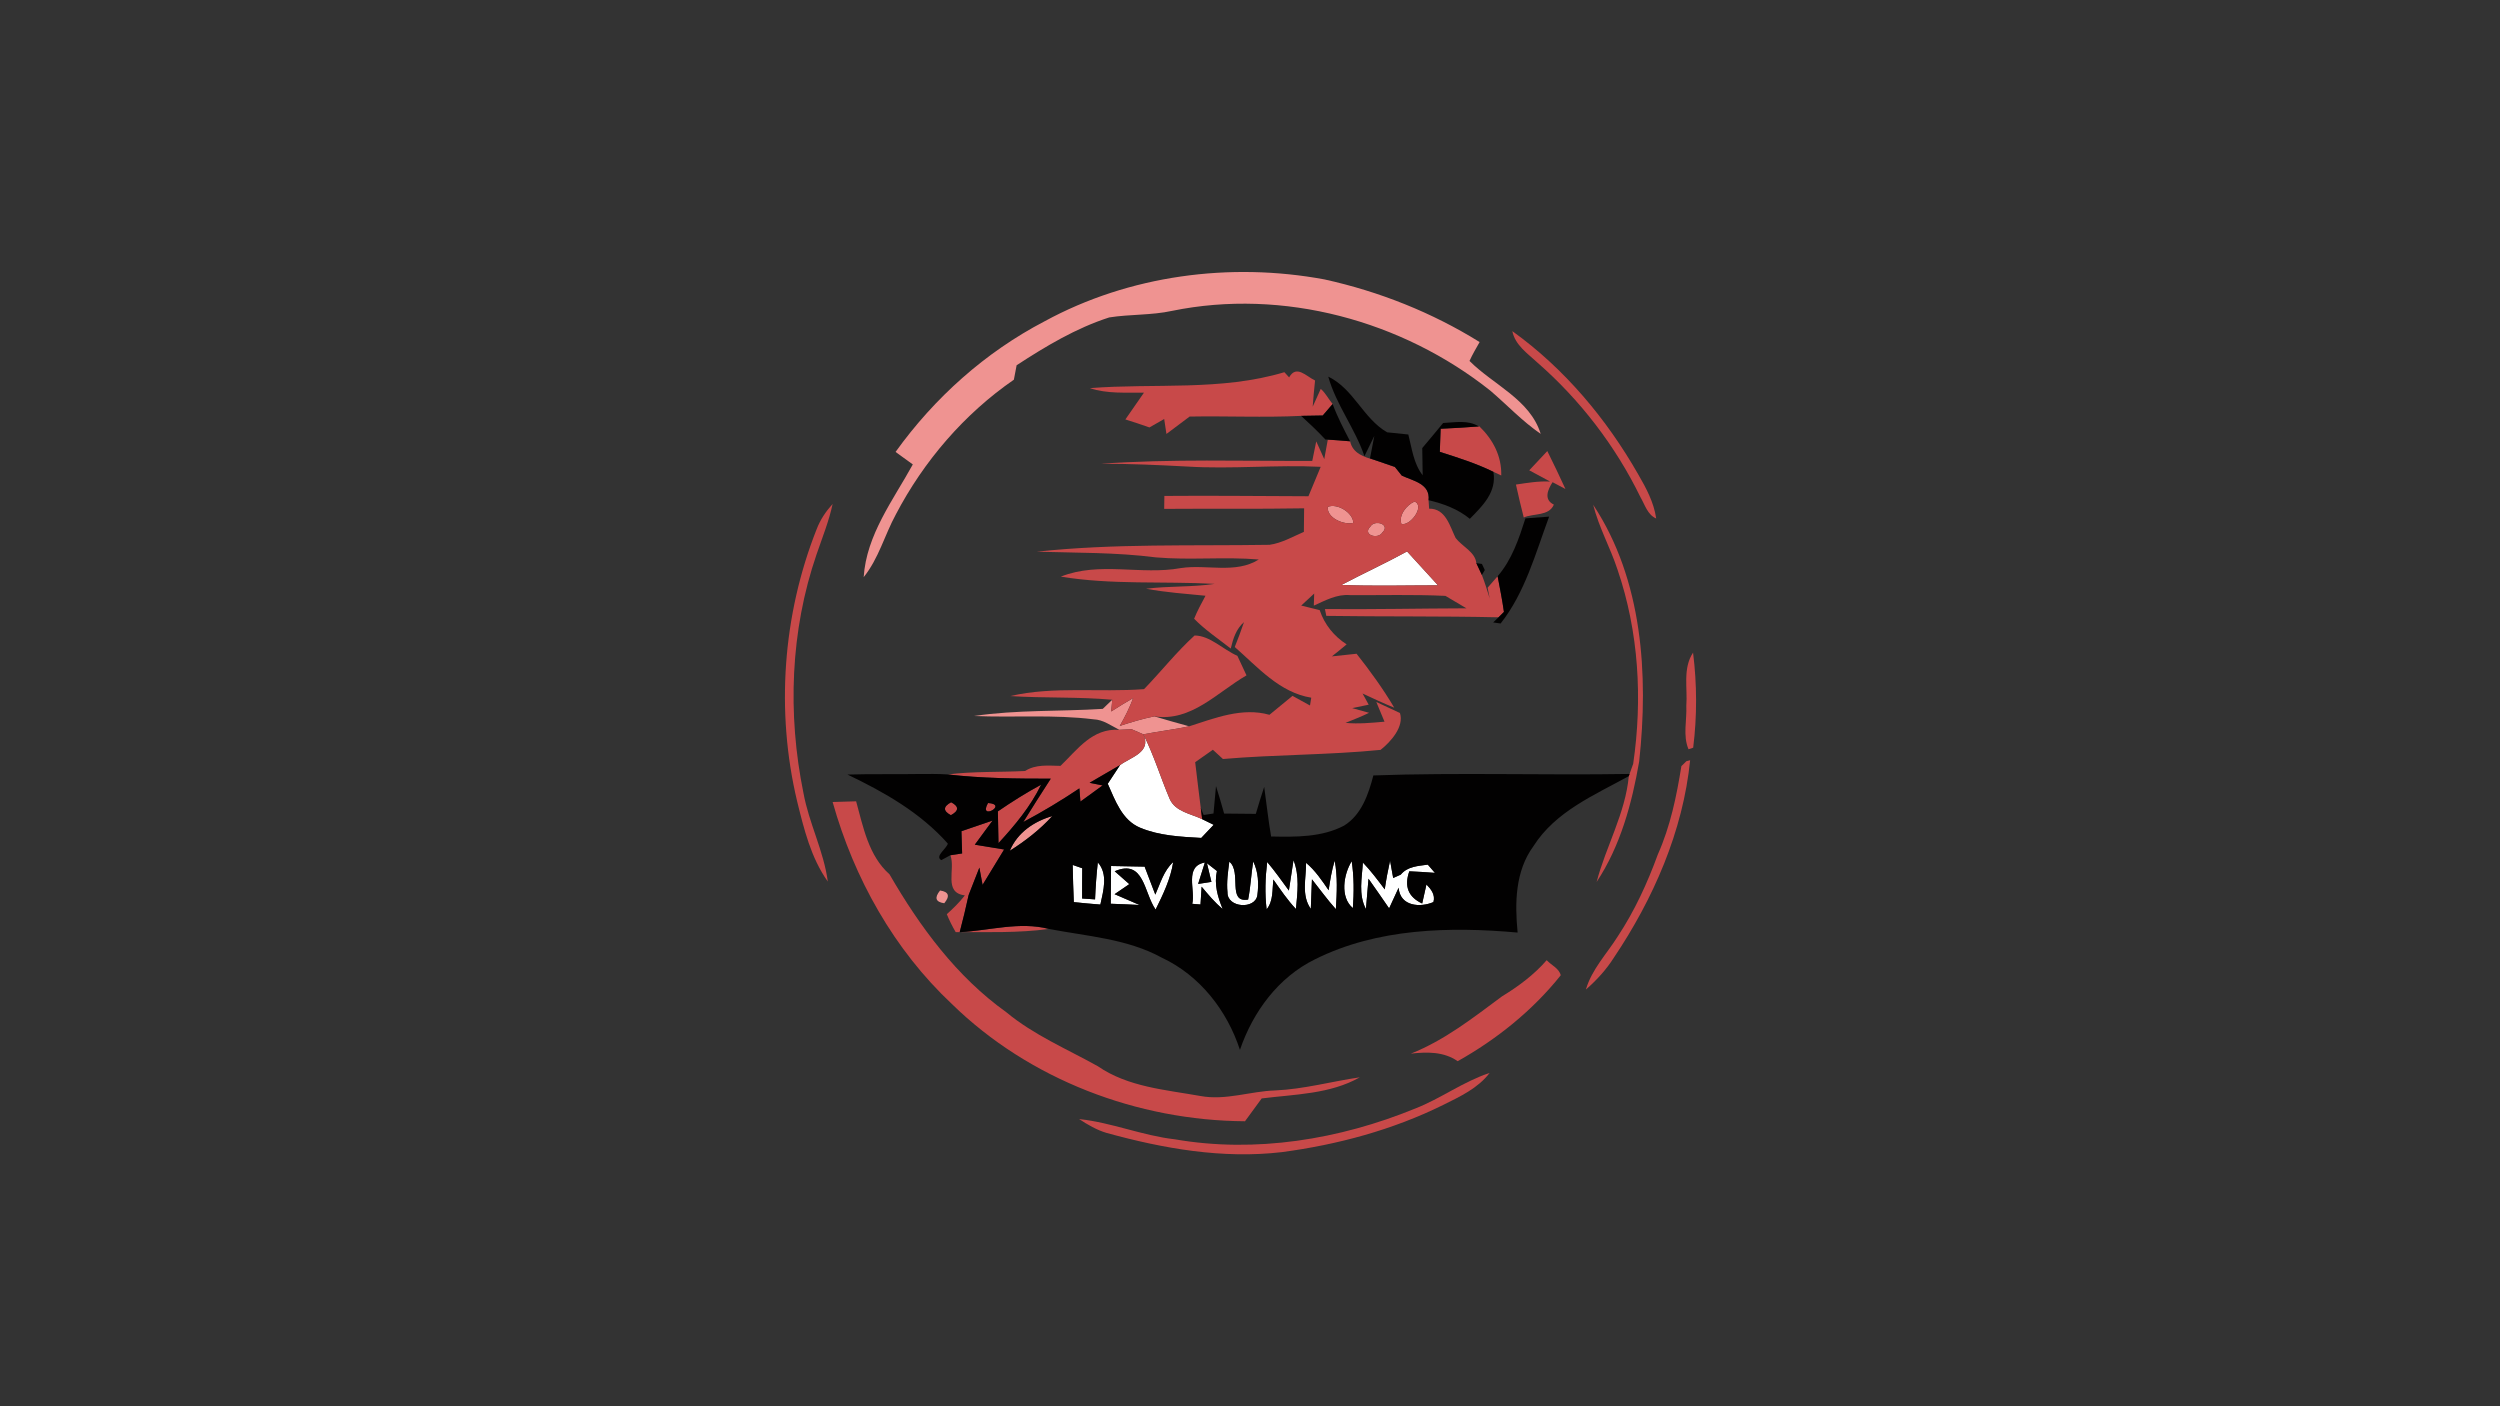 <?xml version="1.0" encoding="UTF-8" ?>
<!DOCTYPE svg PUBLIC "-//W3C//DTD SVG 1.1//EN" "http://www.w3.org/Graphics/SVG/1.1/DTD/svg11.dtd">
<svg width="400pt" height="225pt" viewBox="0 0 400 225" version="1.1" xmlns="http://www.w3.org/2000/svg">
<rect x="0" y="0" width="400" height="225" fill="#333333" stroke="none"/>
<g id="#ffffffff">
<path fill="#ffffff" opacity="1.00" d=" M 214.63 93.59 C 218.10 91.76 221.68 90.12 225.13 88.23 C 226.78 90.03 228.42 91.85 230.08 93.65 C 224.93 93.65 219.77 93.80 214.63 93.59 Z" />
<path fill="#ffffff" opacity="1.00" d=" M 182.93 117.49 C 184.63 120.82 185.69 124.42 187.16 127.85 C 188.07 129.88 190.56 130.20 192.35 131.07 C 192.81 131.30 193.73 131.75 194.19 131.97 C 193.69 132.50 192.70 133.54 192.20 134.07 C 188.92 133.88 185.51 133.73 182.43 132.44 C 179.52 131.24 178.42 128.04 177.24 125.40 C 177.90 124.40 178.56 123.41 179.21 122.41 C 180.95 121.13 184.30 120.34 182.93 117.49 Z" />
<path fill="#ffffff" opacity="1.00" d=" M 171.63 138.39 C 172.02 138.52 172.78 138.79 173.16 138.92 C 173.15 140.54 173.13 142.15 173.14 143.76 L 175.21 143.90 C 175.29 141.92 175.43 139.95 175.65 137.98 C 177.33 139.87 176.53 142.53 176.06 144.73 C 174.64 144.62 173.22 144.49 171.81 144.34 C 171.72 142.35 171.67 140.37 171.63 138.39 Z" />
<path fill="#ffffff" opacity="1.00" d=" M 177.77 138.56 C 179.56 138.59 181.35 138.64 183.14 138.66 C 183.71 140.15 184.27 141.64 184.85 143.14 C 185.65 141.33 186.20 139.30 187.71 137.93 C 187.30 140.63 186.09 143.11 184.90 145.53 C 183.01 142.88 183.09 137.36 178.35 139.40 C 178.93 139.92 180.11 140.95 180.69 141.46 C 180.10 141.86 178.92 142.67 178.33 143.07 C 179.33 143.51 181.34 144.37 182.34 144.80 C 180.80 144.72 179.26 144.65 177.72 144.60 C 177.75 142.59 177.76 140.57 177.77 138.56 Z" />
<path fill="#ffffff" opacity="1.00" d=" M 196.69 137.86 C 198.73 139.53 196.29 144.50 199.70 143.93 C 200.10 141.91 200.19 139.85 200.51 137.82 C 201.34 139.50 201.42 141.39 201.18 143.23 C 200.84 145.55 196.34 145.26 196.40 142.79 C 196.23 141.14 196.48 139.49 196.69 137.86 Z" />
<path fill="#ffffff" opacity="1.00" d=" M 202.75 137.92 C 203.99 139.38 205.09 140.95 206.22 142.49 C 206.41 141.28 206.78 138.85 206.96 137.63 C 207.96 140.13 207.59 142.84 207.35 145.44 C 205.98 144.00 204.87 142.34 203.73 140.72 C 203.55 142.34 203.76 144.14 202.66 145.50 C 202.36 142.98 202.44 140.43 202.75 137.92 Z" />
<path fill="#ffffff" opacity="1.00" d=" M 212.58 142.44 C 212.82 140.84 213.07 139.25 213.55 137.70 C 214.03 140.26 213.90 142.88 213.74 145.47 C 212.37 143.95 211.18 142.29 209.91 140.69 C 209.87 141.87 209.78 144.24 209.73 145.42 C 208.17 143.24 209.00 140.49 208.97 138.05 C 210.44 139.28 211.51 140.87 212.58 142.44 Z" />
<path fill="#ffffff" opacity="1.00" d=" M 216.46 145.30 C 214.37 143.54 214.96 139.92 216.27 137.79 C 216.65 140.27 216.64 142.79 216.46 145.30 Z" />
<path fill="#ffffff" opacity="1.00" d=" M 222.41 137.70 C 222.54 138.39 222.78 139.79 222.91 140.48 C 223.21 140.35 223.82 140.08 224.12 139.94 C 225.20 138.61 226.90 138.56 228.45 138.34 C 228.73 138.67 229.31 139.33 229.59 139.66 C 228.22 139.55 226.86 139.47 225.49 139.41 C 224.64 141.81 225.32 143.52 227.55 144.56 C 227.72 143.80 228.06 142.27 228.23 141.51 C 228.98 142.28 229.68 143.17 229.35 144.33 C 227.25 145.24 224.01 145.04 223.78 142.04 C 223.27 143.14 222.76 144.24 222.26 145.34 C 221.16 143.76 220.08 142.16 218.96 140.60 C 218.86 141.81 218.65 144.24 218.55 145.45 C 217.31 143.13 217.92 140.48 218.06 138.00 C 219.34 139.33 220.45 140.82 221.56 142.30 C 221.78 140.75 222.07 139.22 222.41 137.70 Z" />
<path fill="#ffffff" opacity="1.00" d=" M 190.76 144.61 C 191.30 142.41 189.45 138.59 192.78 138.00 C 192.51 138.85 191.97 140.57 191.70 141.43 C 192.23 141.35 193.30 141.18 193.83 141.10 C 193.65 140.35 193.29 138.86 193.11 138.11 C 193.51 138.42 194.31 139.05 194.71 139.36 C 194.24 141.49 194.82 143.48 195.63 145.44 C 194.35 144.40 193.31 143.12 192.26 141.87 C 192.22 142.58 192.13 144.01 192.08 144.72 L 190.76 144.61 Z" />
</g>
<g id="#ef9391ff">
<path fill="#ef9391" opacity="1.00" d=" M 167.13 51.41 C 180.67 44.03 196.83 41.90 211.93 44.71 C 220.68 46.64 229.12 49.99 236.74 54.73 C 236.18 55.72 235.59 56.71 235.12 57.75 C 238.92 61.57 244.82 63.92 246.51 69.42 C 243.58 67.41 241.15 64.81 238.46 62.51 C 224.34 51.29 205.30 46.10 187.52 49.74 C 184.21 50.46 180.80 50.26 177.47 50.79 C 172.16 52.50 167.32 55.40 162.66 58.44 C 162.55 59.01 162.33 60.17 162.22 60.75 C 154.28 66.23 147.81 73.76 143.34 82.30 C 141.54 85.60 140.59 89.37 138.19 92.34 C 138.62 85.59 142.90 80.03 146.05 74.31 C 145.13 73.64 144.21 72.98 143.29 72.31 C 149.51 63.64 157.65 56.35 167.13 51.41 Z" />
<path fill="#ef9391" opacity="1.00" d=" M 226.34 80.24 C 228.02 80.97 225.67 84.17 224.23 83.84 C 223.73 82.44 225.07 80.78 226.34 80.24 Z" />
<path fill="#ef9391" opacity="1.00" d=" M 212.45 81.10 C 213.97 80.47 216.50 82.05 216.53 83.66 C 215.03 84.04 212.25 82.87 212.45 81.10 Z" />
<path fill="#ef9391" opacity="1.00" d=" M 219.26 84.25 C 219.95 83.08 222.54 83.88 221.18 85.20 C 220.48 86.36 217.91 85.59 219.26 84.25 Z" />
<path fill="#ef9391" opacity="1.00" d=" M 177.96 111.96 C 177.92 112.43 177.83 113.37 177.79 113.84 C 178.95 113.10 180.11 112.37 181.31 111.69 C 180.73 113.24 179.99 114.72 179.16 116.15 C 180.98 115.56 182.82 114.99 184.70 114.62 C 186.55 115.17 188.40 115.70 190.27 116.21 C 187.84 116.73 185.37 117.01 182.93 117.49 C 182.47 117.28 181.54 116.88 181.07 116.68 C 180.58 116.70 179.59 116.75 179.09 116.77 C 177.77 116.11 176.51 115.14 174.97 115.09 C 168.62 114.30 162.21 114.83 155.84 114.56 C 162.67 113.55 169.60 113.85 176.44 113.42 C 176.82 113.06 177.58 112.33 177.96 111.96 Z" />
<path fill="#ef9391" opacity="1.00" d=" M 161.56 136.13 C 162.78 133.22 165.42 131.42 168.37 130.57 C 166.38 132.75 164.05 134.56 161.56 136.13 Z" />
<path fill="#ef9391" opacity="1.00" d=" M 150.41 142.48 C 151.81 142.69 152.03 143.37 151.08 144.52 C 149.69 144.32 149.47 143.64 150.41 142.48 Z" />
</g>
<g id="#c84949ff">
<path fill="#c84949" opacity="1.00" d=" M 241.97 52.98 C 250.30 58.96 257.04 67.01 262.11 75.89 C 263.39 78.10 264.63 80.40 264.99 82.96 C 263.59 82.35 263.19 80.77 262.48 79.56 C 258.49 71.37 252.83 63.99 245.96 57.99 C 244.39 56.53 242.43 55.23 241.97 52.98 Z" />
<path fill="#c84949" opacity="1.00" d=" M 174.38 62.10 C 184.73 61.29 195.40 62.59 205.50 59.55 C 205.69 59.76 206.07 60.17 206.26 60.38 C 207.42 58.30 209.00 60.22 210.41 60.88 C 210.26 62.27 210.13 63.67 210.03 65.07 C 210.46 64.12 210.89 63.17 211.32 62.22 C 212.10 62.89 212.56 63.86 213.22 64.64 C 212.82 65.10 212.03 66.02 211.64 66.48 C 210.49 66.49 209.33 66.51 208.18 66.54 C 202.23 66.83 196.28 66.54 190.34 66.65 C 189.10 67.59 187.87 68.51 186.63 69.43 C 186.54 68.84 186.36 67.64 186.27 67.04 C 185.68 67.37 184.50 68.05 183.91 68.39 C 182.63 67.94 181.35 67.51 180.06 67.11 C 181.05 65.68 182.05 64.26 183.03 62.83 C 180.13 62.78 177.17 63.04 174.38 62.10 Z" />
<path fill="#c84949" opacity="1.00" d=" M 236.62 68.23 L 236.70 68.22 C 238.88 70.33 240.28 72.98 240.20 76.08 L 238.94 75.49 C 236.20 74.15 233.28 73.22 230.37 72.30 C 230.40 71.38 230.47 69.53 230.50 68.60 C 232.54 68.50 234.58 68.40 236.62 68.23 Z" />
<path fill="#c84949" opacity="1.00" d=" M 209.96 73.75 C 210.17 72.71 210.38 71.67 210.60 70.62 C 210.92 71.33 211.56 72.75 211.88 73.46 C 212.02 72.68 212.31 71.12 212.45 70.34 C 213.64 70.41 214.83 70.50 216.02 70.61 C 216.43 72.55 218.25 73.13 219.92 73.59 C 221.00 73.97 222.09 74.34 223.18 74.71 C 223.46 75.05 224.01 75.75 224.29 76.10 C 226.15 76.96 228.86 77.40 228.57 80.03 C 228.59 80.37 228.64 81.05 228.66 81.39 C 231.32 81.34 231.97 84.19 232.90 86.08 C 233.93 87.43 236.05 88.32 236.21 90.10 C 236.43 90.57 236.88 91.53 237.10 92.00 C 237.58 93.22 237.96 94.49 238.35 95.74 C 238.27 95.32 238.10 94.46 238.02 94.03 C 238.42 93.57 239.22 92.66 239.62 92.20 C 239.98 94.10 240.36 95.99 240.63 97.91 C 240.41 98.13 239.97 98.56 239.76 98.77 C 230.57 98.56 221.39 98.68 212.21 98.54 C 212.15 98.27 212.04 97.72 211.99 97.45 C 219.53 97.52 227.08 97.35 234.63 97.33 C 233.79 96.84 232.11 95.84 231.27 95.34 C 226.18 95.10 221.09 95.25 216.01 95.22 C 213.92 95.03 212.05 96.07 210.21 96.90 C 210.23 96.42 210.26 95.46 210.27 94.97 C 209.58 95.61 208.88 96.25 208.19 96.89 C 209.17 97.13 210.16 97.37 211.15 97.62 C 211.91 99.91 213.43 101.79 215.46 103.10 C 214.69 103.76 213.89 104.39 213.10 105.02 C 214.41 104.88 215.73 104.73 217.05 104.60 C 219.22 107.35 221.29 110.20 223.08 113.23 C 221.36 112.53 219.69 111.75 218.01 110.96 C 218.26 111.41 218.75 112.30 218.99 112.75 C 218.33 112.89 217.01 113.16 216.35 113.30 L 219.05 114.05 C 217.82 114.66 216.54 115.14 215.28 115.66 C 217.36 115.86 219.44 115.65 221.52 115.47 C 221.19 114.68 220.54 113.11 220.21 112.32 C 221.16 112.76 223.05 113.64 223.99 114.08 C 224.69 116.24 222.56 118.66 220.89 119.98 C 212.52 120.81 204.06 120.72 195.67 121.44 C 195.27 121.07 194.46 120.33 194.06 119.96 C 193.12 120.62 192.18 121.29 191.23 121.95 C 191.53 124.39 191.80 126.83 192.12 129.27 C 192.17 129.72 192.29 130.62 192.35 131.07 C 190.56 130.20 188.07 129.88 187.16 127.85 C 185.69 124.42 184.63 120.82 182.93 117.49 C 185.37 117.01 187.84 116.73 190.27 116.21 C 194.36 114.90 198.79 113.13 203.11 114.37 C 204.33 113.35 205.56 112.34 206.80 111.34 C 207.73 111.85 208.66 112.36 209.60 112.88 C 209.65 112.57 209.75 111.94 209.80 111.63 C 204.71 110.80 201.24 106.74 197.56 103.52 C 198.09 102.21 198.58 100.88 199.04 99.54 C 197.77 100.63 197.29 102.21 196.92 103.77 C 194.94 102.21 192.82 100.80 191.06 99.00 C 191.57 97.72 192.24 96.53 192.88 95.32 C 189.70 95.01 186.51 94.78 183.37 94.20 C 187.02 93.74 190.72 93.96 194.36 93.42 C 186.15 92.97 177.86 93.60 169.73 92.26 C 175.95 89.79 182.54 92.06 188.95 90.89 C 193.06 90.26 197.69 91.86 201.41 89.52 C 195.93 89.05 190.42 89.66 184.94 89.18 C 178.62 88.37 172.24 88.46 165.88 88.27 C 178.23 86.94 190.72 87.37 203.13 87.17 C 205.08 86.89 206.83 85.87 208.62 85.10 C 208.62 83.84 208.64 82.59 208.66 81.33 C 201.20 81.46 193.73 81.36 186.27 81.42 L 186.30 79.35 C 193.99 79.28 201.67 79.38 209.35 79.40 C 210.01 77.84 210.66 76.27 211.31 74.69 C 204.21 74.34 197.11 75.08 190.02 74.65 C 185.39 74.40 180.76 74.19 176.13 74.20 C 187.38 73.41 198.68 73.78 209.96 73.75 M 226.34 80.24 C 225.07 80.78 223.73 82.44 224.23 83.84 C 225.67 84.17 228.02 80.97 226.34 80.24 M 212.45 81.10 C 212.25 82.87 215.03 84.04 216.53 83.66 C 216.50 82.05 213.97 80.47 212.45 81.10 M 219.26 84.25 C 217.91 85.59 220.48 86.36 221.18 85.20 C 222.54 83.88 219.95 83.08 219.26 84.25 M 214.63 93.59 C 219.77 93.80 224.93 93.65 230.08 93.65 C 228.42 91.85 226.78 90.03 225.13 88.23 C 221.68 90.12 218.10 91.76 214.63 93.59 Z" />
<path fill="#c84949" opacity="1.00" d=" M 244.68 75.25 C 245.64 74.22 246.61 73.20 247.57 72.17 C 248.56 74.18 249.54 76.19 250.47 78.24 C 249.95 77.96 248.93 77.42 248.41 77.15 C 247.64 78.35 246.95 79.93 248.62 80.74 C 247.81 82.62 245.36 82.10 243.80 82.80 C 243.35 81.05 242.94 79.29 242.55 77.53 C 244.36 77.26 246.18 76.95 248.02 77.05 C 247.19 76.60 245.52 75.70 244.68 75.25 Z" />
<path fill="#c84949" opacity="1.00" d=" M 130.66 84.68 C 131.23 83.17 132.14 81.82 133.22 80.63 C 132.63 83.40 131.56 86.03 130.65 88.70 C 126.45 100.91 125.98 114.26 128.55 126.87 C 129.43 131.71 131.80 136.16 132.45 141.05 C 129.75 137.26 128.64 132.66 127.54 128.21 C 124.12 113.83 125.22 98.43 130.66 84.68 Z" />
<path fill="#c84949" opacity="1.00" d=" M 254.91 80.77 C 262.82 92.73 263.78 107.93 262.27 121.83 C 261.11 128.55 259.26 135.38 255.46 141.11 C 256.96 135.39 260.05 130.16 260.61 124.18 L 260.73 123.83 C 260.88 123.43 261.17 122.62 261.31 122.21 C 262.82 111.83 262.21 101.10 258.80 91.13 C 257.65 87.62 255.81 84.37 254.91 80.77 Z" />
<path fill="#c84949" opacity="1.00" d=" M 183.05 110.26 C 185.78 107.44 188.22 104.33 191.13 101.68 C 193.59 101.68 195.70 103.94 197.98 104.93 C 198.46 105.98 198.94 107.02 199.44 108.06 C 194.76 110.76 190.61 115.52 184.70 114.62 C 182.82 114.99 180.98 115.56 179.16 116.15 C 179.99 114.72 180.73 113.24 181.31 111.69 C 180.11 112.37 178.95 113.10 177.79 113.84 C 177.83 113.37 177.92 112.43 177.96 111.96 C 172.53 111.47 167.07 111.72 161.64 111.37 C 168.61 109.76 175.93 110.81 183.05 110.26 Z" />
<path fill="#c84949" opacity="1.00" d=" M 269.81 112.92 C 270.03 110.08 269.21 106.95 270.89 104.42 C 271.52 109.46 271.54 114.59 270.91 119.63 C 270.73 119.70 270.35 119.82 270.16 119.88 C 269.23 117.67 269.92 115.23 269.81 112.92 Z" />
<path fill="#c84949" opacity="1.00" d=" M 169.68 122.54 C 172.40 119.92 174.77 116.48 179.09 116.77 C 179.59 116.75 180.58 116.70 181.07 116.68 C 181.54 116.88 182.47 117.28 182.93 117.49 C 184.30 120.34 180.95 121.13 179.21 122.41 C 177.58 123.36 175.96 124.31 174.33 125.25 C 174.85 125.35 175.90 125.56 176.42 125.67 C 175.24 126.53 174.05 127.39 172.87 128.25 C 172.83 127.72 172.74 126.67 172.70 126.14 C 169.81 128.08 166.81 129.88 163.73 131.52 C 165.16 129.18 166.64 126.89 168.12 124.59 C 162.62 124.59 157.10 124.54 151.63 123.91 C 155.74 123.40 159.88 123.57 164.01 123.36 C 165.74 122.25 167.74 122.51 169.68 122.54 Z" />
<path fill="#c84949" opacity="1.00" d=" M 269.02 122.58 C 269.22 122.39 269.63 121.99 269.83 121.79 L 270.42 121.64 C 269.28 133.01 264.54 143.81 258.21 153.24 C 256.99 155.16 255.45 156.84 253.74 158.33 C 254.69 155.08 257.09 152.61 258.85 149.81 C 261.54 145.74 263.58 141.29 265.25 136.72 C 267.25 132.23 268.25 127.41 269.02 122.58 Z" />
<path fill="#c84949" opacity="1.00" d=" M 159.66 129.82 C 161.90 128.28 164.19 126.84 166.58 125.55 C 164.88 129.06 162.38 132.05 159.76 134.90 C 159.74 133.20 159.70 131.51 159.66 129.82 Z" />
<path fill="#c84949" opacity="1.00" d=" M 133.22 128.32 C 134.47 128.28 135.73 128.24 136.98 128.21 C 138.11 132.32 138.97 136.92 142.32 139.89 C 147.17 148.27 153.04 156.26 161.00 161.95 C 165.41 165.61 170.70 167.83 175.66 170.60 C 180.47 173.92 186.48 174.36 192.07 175.36 C 196.09 176.11 200.02 174.60 204.02 174.47 C 208.61 174.27 213.05 173.03 217.57 172.37 C 212.81 175.07 207.16 175.08 201.87 175.75 C 200.97 176.97 200.08 178.18 199.20 179.40 C 181.98 179.30 164.67 172.73 152.30 160.64 C 143.03 151.94 136.64 140.51 133.22 128.32 Z" />
<path fill="#c84949" opacity="1.00" d=" M 152.18 128.36 C 153.46 129.03 153.45 129.73 152.14 130.43 C 150.87 129.75 150.88 129.06 152.18 128.36 Z" />
<path fill="#c84949" opacity="1.00" d=" M 158.08 128.48 C 161.44 128.69 156.45 131.42 158.08 128.48 Z" />
<path fill="#c84949" opacity="1.00" d=" M 153.83 132.99 C 155.49 132.42 157.14 131.85 158.81 131.29 C 157.86 132.57 156.92 133.86 155.97 135.15 C 157.54 135.40 159.10 135.66 160.66 135.92 C 159.51 137.81 158.37 139.70 157.21 141.58 C 157.09 140.89 156.83 139.51 156.70 138.82 C 156.13 140.29 155.56 141.75 154.98 143.21 C 154.55 145.20 154.07 147.18 153.55 149.15 C 158.30 148.90 163.12 147.41 167.83 148.63 C 162.90 149.30 157.87 149.12 152.91 149.14 C 152.37 148.21 151.89 147.26 151.49 146.27 C 152.53 145.34 153.52 144.36 154.38 143.26 C 150.88 142.84 152.93 139.07 152.06 136.84 C 152.53 136.77 153.47 136.62 153.94 136.55 C 153.90 135.36 153.86 134.18 153.83 132.99 Z" />
<path fill="#c84949" opacity="1.00" d=" M 247.47 153.63 C 248.20 154.43 249.44 154.92 249.72 156.04 C 245.24 161.66 239.49 166.28 233.23 169.79 C 231.00 168.24 228.32 168.29 225.74 168.58 C 231.14 166.44 235.70 162.84 240.32 159.42 C 242.95 157.81 245.44 155.97 247.47 153.63 Z" />
<path fill="#c84949" opacity="1.00" d=" M 226.40 177.38 C 230.52 175.78 234.12 173.05 238.34 171.67 C 236.47 174.12 233.62 175.44 230.93 176.78 C 222.84 180.78 214.02 183.15 205.10 184.34 C 195.64 185.45 186.16 183.78 177.06 181.27 C 175.47 180.80 174.03 179.95 172.65 179.05 C 177.87 179.60 182.77 181.70 187.98 182.29 C 200.91 184.53 214.33 182.31 226.40 177.38 Z" />
</g>
<g id="#020101ff">
<path fill="#020101" opacity="1.00" d=" M 218.31 72.99 C 216.81 68.55 213.79 64.78 212.52 60.26 C 216.59 62.22 218.10 66.95 221.94 69.17 C 223.07 69.28 224.20 69.40 225.33 69.52 C 225.91 71.75 226.16 74.17 227.63 76.05 C 227.61 74.96 227.58 72.78 227.56 71.69 C 228.68 70.36 229.80 69.03 230.90 67.68 C 232.82 67.59 234.86 67.15 236.62 68.23 C 234.58 68.40 232.54 68.50 230.50 68.60 C 230.47 69.53 230.40 71.38 230.37 72.30 C 233.28 73.22 236.20 74.15 238.94 75.49 C 239.51 78.71 237.22 80.94 235.17 83.01 C 233.26 81.44 230.95 80.59 228.57 80.03 C 228.86 77.40 226.15 76.96 224.29 76.10 C 224.01 75.75 223.46 75.05 223.18 74.71 C 222.09 74.34 221.00 73.97 219.92 73.59 L 219.20 73.34 C 219.37 72.45 219.72 70.65 219.89 69.75 C 219.36 70.83 218.83 71.91 218.31 72.99 Z" />
<path fill="#020101" opacity="1.00" d=" M 211.64 66.48 C 212.03 66.02 212.82 65.10 213.22 64.64 C 213.98 66.71 215.01 68.66 216.02 70.61 C 214.83 70.50 213.64 70.41 212.45 70.34 L 212.06 70.32 C 210.83 68.99 209.51 67.76 208.18 66.54 C 209.33 66.51 210.49 66.49 211.64 66.48 Z" />
<path fill="#020101" opacity="1.00" d=" M 244.07 82.94 C 245.33 82.85 246.59 82.76 247.86 82.66 C 245.69 88.51 244.02 94.79 240.10 99.76 C 239.81 99.72 239.21 99.64 238.91 99.59 L 239.76 98.77 C 239.97 98.56 240.41 98.13 240.63 97.91 C 240.36 95.99 239.98 94.10 239.62 92.20 C 241.91 89.55 243.02 86.21 244.07 82.94 Z" />
<path fill="#020101" opacity="1.00" d=" M 236.21 90.10 L 237.11 90.23 L 237.57 91.21 L 237.10 92.00 C 236.88 91.53 236.43 90.57 236.21 90.10 Z" />
<path fill="#020101" opacity="1.00" d=" M 174.33 125.25 C 175.96 124.31 177.58 123.36 179.21 122.41 C 178.56 123.41 177.90 124.40 177.24 125.40 C 178.42 128.04 179.52 131.24 182.43 132.44 C 185.51 133.73 188.92 133.88 192.20 134.07 C 192.70 133.54 193.69 132.50 194.19 131.97 C 193.73 131.75 192.81 131.30 192.35 131.07 C 192.29 130.62 192.17 129.72 192.12 129.27 L 192.58 130.40 C 192.97 130.34 193.76 130.22 194.16 130.16 C 194.26 129.06 194.46 126.87 194.56 125.78 C 195.02 127.23 195.45 128.69 195.86 130.17 C 197.55 130.18 199.24 130.20 200.93 130.22 C 201.36 128.77 201.79 127.33 202.27 125.90 C 202.65 128.55 202.92 131.21 203.38 133.84 C 207.30 133.92 211.48 133.98 215.05 132.10 C 217.85 130.37 218.95 127.08 219.74 124.07 C 233.40 123.58 247.07 124.06 260.73 123.83 L 260.61 124.18 C 255.09 127.22 248.86 129.84 245.35 135.39 C 242.42 139.38 242.36 144.50 242.82 149.21 C 231.94 148.24 220.36 148.51 210.40 153.49 C 204.53 156.36 200.47 161.89 198.39 167.98 C 196.33 161.68 191.98 156.08 185.91 153.24 C 180.34 150.18 173.93 149.81 167.83 148.63 C 163.12 147.41 158.30 148.90 153.55 149.15 C 154.07 147.18 154.55 145.20 154.98 143.21 C 155.56 141.75 156.13 140.29 156.70 138.82 C 156.83 139.51 157.09 140.89 157.21 141.58 C 158.37 139.70 159.51 137.81 160.66 135.92 C 159.10 135.66 157.54 135.40 155.97 135.15 C 156.92 133.86 157.86 132.57 158.81 131.29 C 157.14 131.85 155.49 132.42 153.83 132.99 C 153.86 134.18 153.90 135.36 153.94 136.55 C 153.47 136.62 152.53 136.77 152.06 136.84 C 151.70 137.03 150.98 137.43 150.61 137.62 C 149.50 137.01 151.49 135.77 151.65 134.97 C 147.26 130.02 141.49 126.75 135.60 123.93 C 139.40 123.81 143.21 123.91 147.01 123.84 C 148.55 123.84 150.09 123.80 151.63 123.91 C 157.10 124.54 162.62 124.59 168.12 124.59 C 166.64 126.89 165.16 129.18 163.73 131.52 C 166.81 129.88 169.81 128.08 172.70 126.14 C 172.74 126.67 172.83 127.72 172.87 128.25 C 174.05 127.39 175.24 126.53 176.42 125.67 C 175.90 125.56 174.85 125.35 174.33 125.25 M 159.66 129.82 C 159.70 131.51 159.74 133.20 159.76 134.90 C 162.38 132.05 164.88 129.06 166.58 125.55 C 164.19 126.84 161.90 128.28 159.66 129.82 M 152.18 128.36 C 150.88 129.06 150.87 129.75 152.14 130.43 C 153.45 129.73 153.46 129.03 152.18 128.36 M 158.08 128.48 C 156.45 131.42 161.44 128.69 158.08 128.48 M 161.56 136.13 C 164.05 134.56 166.38 132.75 168.37 130.57 C 165.42 131.42 162.78 133.22 161.56 136.13 M 171.63 138.39 C 171.67 140.37 171.72 142.35 171.81 144.34 C 173.22 144.49 174.64 144.62 176.06 144.73 C 176.53 142.53 177.33 139.87 175.65 137.98 C 175.43 139.95 175.29 141.92 175.21 143.90 L 173.14 143.76 C 173.13 142.15 173.15 140.54 173.16 138.92 C 172.78 138.79 172.02 138.52 171.63 138.39 M 177.77 138.56 C 177.76 140.57 177.75 142.59 177.72 144.60 C 179.26 144.65 180.80 144.72 182.34 144.80 C 181.34 144.37 179.33 143.51 178.33 143.07 C 178.92 142.67 180.10 141.86 180.69 141.46 C 180.11 140.95 178.93 139.92 178.35 139.40 C 183.09 137.36 183.01 142.88 184.90 145.53 C 186.09 143.11 187.30 140.63 187.71 137.93 C 186.20 139.30 185.65 141.33 184.85 143.14 C 184.27 141.64 183.71 140.15 183.14 138.66 C 181.35 138.64 179.56 138.59 177.77 138.56 M 196.69 137.86 C 196.48 139.49 196.23 141.14 196.40 142.79 C 196.34 145.26 200.84 145.55 201.18 143.23 C 201.42 141.39 201.34 139.50 200.51 137.82 C 200.19 139.85 200.10 141.91 199.70 143.93 C 196.29 144.50 198.73 139.53 196.69 137.86 M 202.75 137.92 C 202.44 140.43 202.36 142.98 202.66 145.50 C 203.76 144.14 203.55 142.34 203.73 140.72 C 204.87 142.34 205.98 144.00 207.35 145.44 C 207.59 142.84 207.96 140.13 206.96 137.63 C 206.78 138.85 206.41 141.28 206.22 142.49 C 205.09 140.95 203.99 139.38 202.75 137.92 M 212.58 142.44 C 211.51 140.87 210.44 139.28 208.97 138.05 C 209.00 140.49 208.17 143.24 209.73 145.42 C 209.78 144.24 209.87 141.87 209.91 140.69 C 211.18 142.29 212.37 143.95 213.74 145.47 C 213.90 142.88 214.03 140.26 213.55 137.70 C 213.07 139.25 212.82 140.84 212.58 142.44 M 216.46 145.30 C 216.64 142.79 216.65 140.27 216.27 137.79 C 214.96 139.92 214.37 143.54 216.46 145.30 M 222.41 137.70 C 222.07 139.22 221.78 140.75 221.56 142.30 C 220.45 140.82 219.34 139.33 218.06 138.00 C 217.92 140.48 217.31 143.13 218.55 145.45 C 218.65 144.24 218.86 141.81 218.96 140.60 C 220.08 142.16 221.16 143.76 222.26 145.34 C 222.76 144.24 223.27 143.14 223.78 142.04 C 224.01 145.04 227.25 145.24 229.35 144.33 C 229.68 143.17 228.98 142.28 228.23 141.51 C 228.06 142.27 227.72 143.80 227.55 144.56 C 225.32 143.52 224.64 141.81 225.49 139.41 C 226.86 139.47 228.22 139.55 229.59 139.66 C 229.31 139.33 228.73 138.67 228.45 138.34 C 226.90 138.56 225.20 138.61 224.12 139.94 C 223.82 140.08 223.21 140.35 222.91 140.48 C 222.78 139.79 222.54 138.39 222.41 137.70 M 190.76 144.61 L 192.08 144.72 C 192.13 144.01 192.22 142.58 192.26 141.87 C 193.31 143.12 194.35 144.40 195.63 145.44 C 194.82 143.48 194.24 141.49 194.71 139.36 C 194.31 139.05 193.51 138.42 193.11 138.11 C 193.29 138.86 193.65 140.35 193.83 141.10 C 193.30 141.18 192.23 141.35 191.70 141.43 C 191.97 140.57 192.51 138.85 192.78 138.00 C 189.45 138.59 191.30 142.41 190.76 144.61 Z" />
</g>
</svg>
